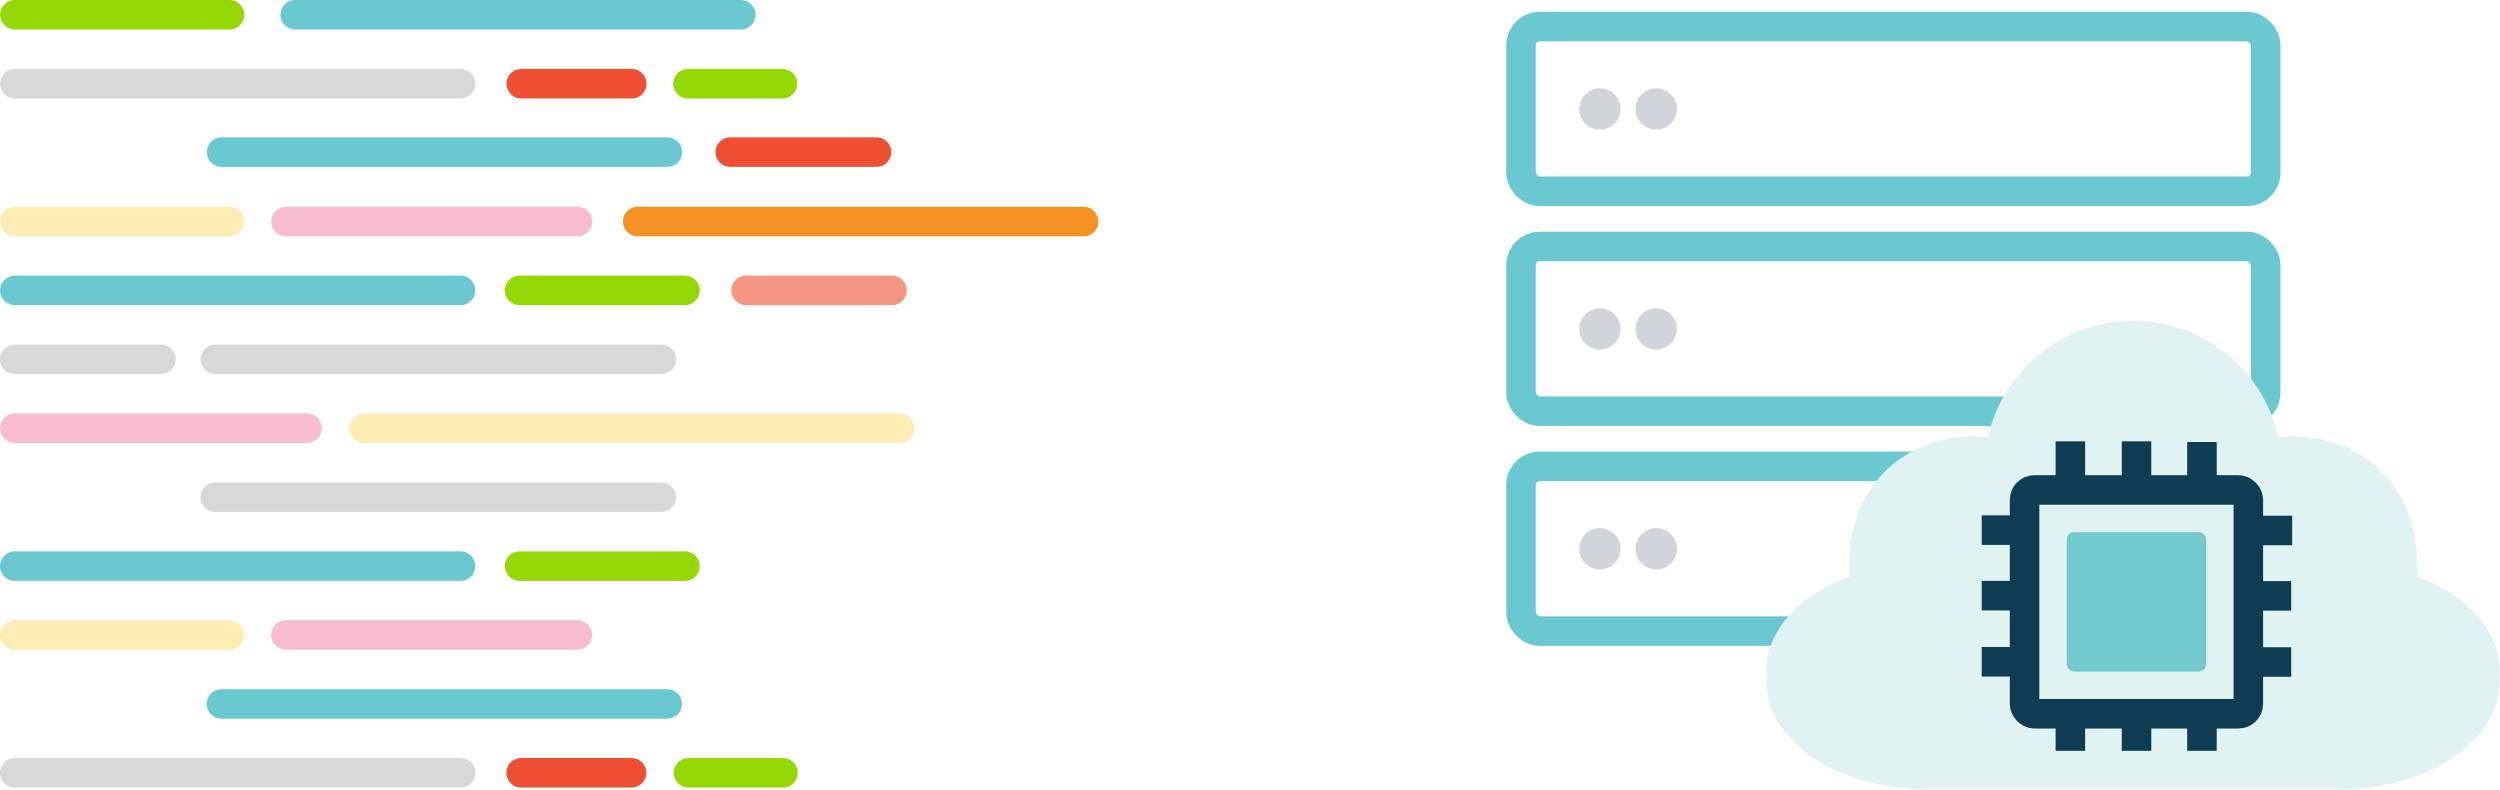 <svg xmlns="http://www.w3.org/2000/svg" viewBox="0 0 211.7 66.87"><defs><style>.a,.c,.d,.e,.f,.g,.h,.i,.j,.k,.n{fill:none;stroke-width:2.5px;}.a,.d{stroke:#6ac9d0;}.a,.c,.e,.f,.h,.j,.k,.n{stroke-miterlimit:10;}.b{fill:#d3d4db;}.c{stroke:#f59122;}.c,.d,.e,.f,.g,.h,.i,.j,.k{stroke-linecap:round;}.d,.g,.i{stroke-linejoin:round;}.e{stroke:#96d805;}.f{stroke:#ffecb4;}.g,.j{stroke:#d8d8d8;}.h{stroke:#ef5034;}.i{stroke:#f7bcd0;}.k{stroke:#f59685;}.l{fill:#e1f2f3;}.m{fill:#72cacf;}.n{stroke:#0d3c53;}</style></defs><title>independence2</title><rect class="a" x="128.8" y="2.25" width="63.06" height="13.95" rx="1.58" ry="1.58"/><rect class="a" x="128.8" y="20.87" width="63.06" height="13.95" rx="1.58" ry="1.58"/><rect class="a" x="128.8" y="39.49" width="63.06" height="13.95" rx="1.58" ry="1.58"/><circle class="b" cx="135.48" cy="9.23" r="1.75"/><circle class="b" cx="140.25" cy="9.23" r="1.75"/><circle class="b" cx="135.48" cy="27.85" r="1.75"/><circle class="b" cx="140.25" cy="27.85" r="1.75"/><circle class="b" cx="135.48" cy="46.47" r="1.75"/><circle class="b" cx="140.25" cy="46.47" r="1.75"/><path class="c" d="M86,131.88h37.76" transform="translate(-32 -113.12)"/><path class="d" d="M57,114.37H94.73" transform="translate(-32 -113.12)"/><path class="e" d="M33.26,114.37H51.43" transform="translate(-32 -113.12)"/><path class="f" d="M33.26,131.88H51.43" transform="translate(-32 -113.12)"/><path class="f" d="M62.83,149.38h45.34" transform="translate(-32 -113.12)"/><path class="g" d="M33.26,120.21H71" transform="translate(-32 -113.12)"/><path class="g" d="M50.24,143.55H88" transform="translate(-32 -113.12)"/><path class="d" d="M33.26,137.71H71" transform="translate(-32 -113.12)"/><path class="e" d="M90.26,120.21h8" transform="translate(-32 -113.12)"/><path class="h" d="M76.14,120.21h9.35" transform="translate(-32 -113.12)"/><path class="d" d="M50.76,126H88.51" transform="translate(-32 -113.12)"/><path class="i" d="M56.22,131.88H80.91" transform="translate(-32 -113.12)"/><path class="i" d="M33.26,149.38H58" transform="translate(-32 -113.12)"/><path class="h" d="M93.84,126h12.38" transform="translate(-32 -113.12)"/><path class="j" d="M33.25,143.55H45.63" transform="translate(-32 -113.12)"/><path class="e" d="M76,137.71H90" transform="translate(-32 -113.12)"/><path class="k" d="M95.18,137.71h12.35" transform="translate(-32 -113.12)"/><path class="f" d="M51.42,166.89H33.25" transform="translate(-32 -113.12)"/><path class="g" d="M71,178.56H33.25" transform="translate(-32 -113.12)"/><path class="g" d="M88,155.22H50.23" transform="translate(-32 -113.12)"/><path class="d" d="M71,161.06H33.25" transform="translate(-32 -113.12)"/><path class="e" d="M98.3,178.56h-8" transform="translate(-32 -113.12)"/><path class="h" d="M85.48,178.56H76.13" transform="translate(-32 -113.12)"/><path class="d" d="M88.5,172.73H50.75" transform="translate(-32 -113.12)"/><path class="i" d="M80.9,166.89H56.21" transform="translate(-32 -113.12)"/><path class="e" d="M90,161.06H76" transform="translate(-32 -113.12)"/><path class="l" d="M236.65,161.93c.3-4.07-1.15-7.82-4.33-10a11.09,11.09,0,0,0-7.39-1.79,12.6,12.6,0,0,0-24.59,0,11.09,11.09,0,0,0-7.39,1.79c-3.17,2.2-4.63,6-4.33,10-4.2,1.56-7.05,4.56-7.05,8v.89c0,5.06,6.13,9.16,13.68,9.16H230c7.56,0,13.68-4.1,13.68-9.16v-.89C243.7,166.49,240.85,163.49,236.65,161.93Z" transform="translate(-32 -113.12)"/><rect class="m" x="175.01" y="45.06" width="11.81" height="11.81" rx="0.63" ry="0.63"/><rect class="n" x="171.44" y="41.49" width="18.95" height="18.95" rx="0.83" ry="0.83"/><line class="n" x1="175.32" y1="41.02" x2="175.32" y2="37.37"/><line class="n" x1="180.92" y1="41.02" x2="180.92" y2="37.37"/><line class="n" x1="186.46" y1="41.02" x2="186.46" y2="37.43"/><line class="n" x1="175.32" y1="63.58" x2="175.32" y2="59.97"/><line class="n" x1="180.92" y1="63.58" x2="180.92" y2="59.97"/><line class="n" x1="186.46" y1="63.58" x2="186.46" y2="59.97"/><line class="n" x1="194.02" y1="56.06" x2="190.41" y2="56.06"/><line class="n" x1="194.02" y1="50.46" x2="190.41" y2="50.46"/><line class="n" x1="194.1" y1="44.92" x2="190.41" y2="44.92"/><line class="n" x1="171.43" y1="56.04" x2="167.81" y2="56.04"/><line class="n" x1="171.43" y1="50.44" x2="167.81" y2="50.44"/><line class="n" x1="171.43" y1="44.89" x2="167.81" y2="44.89"/></svg>